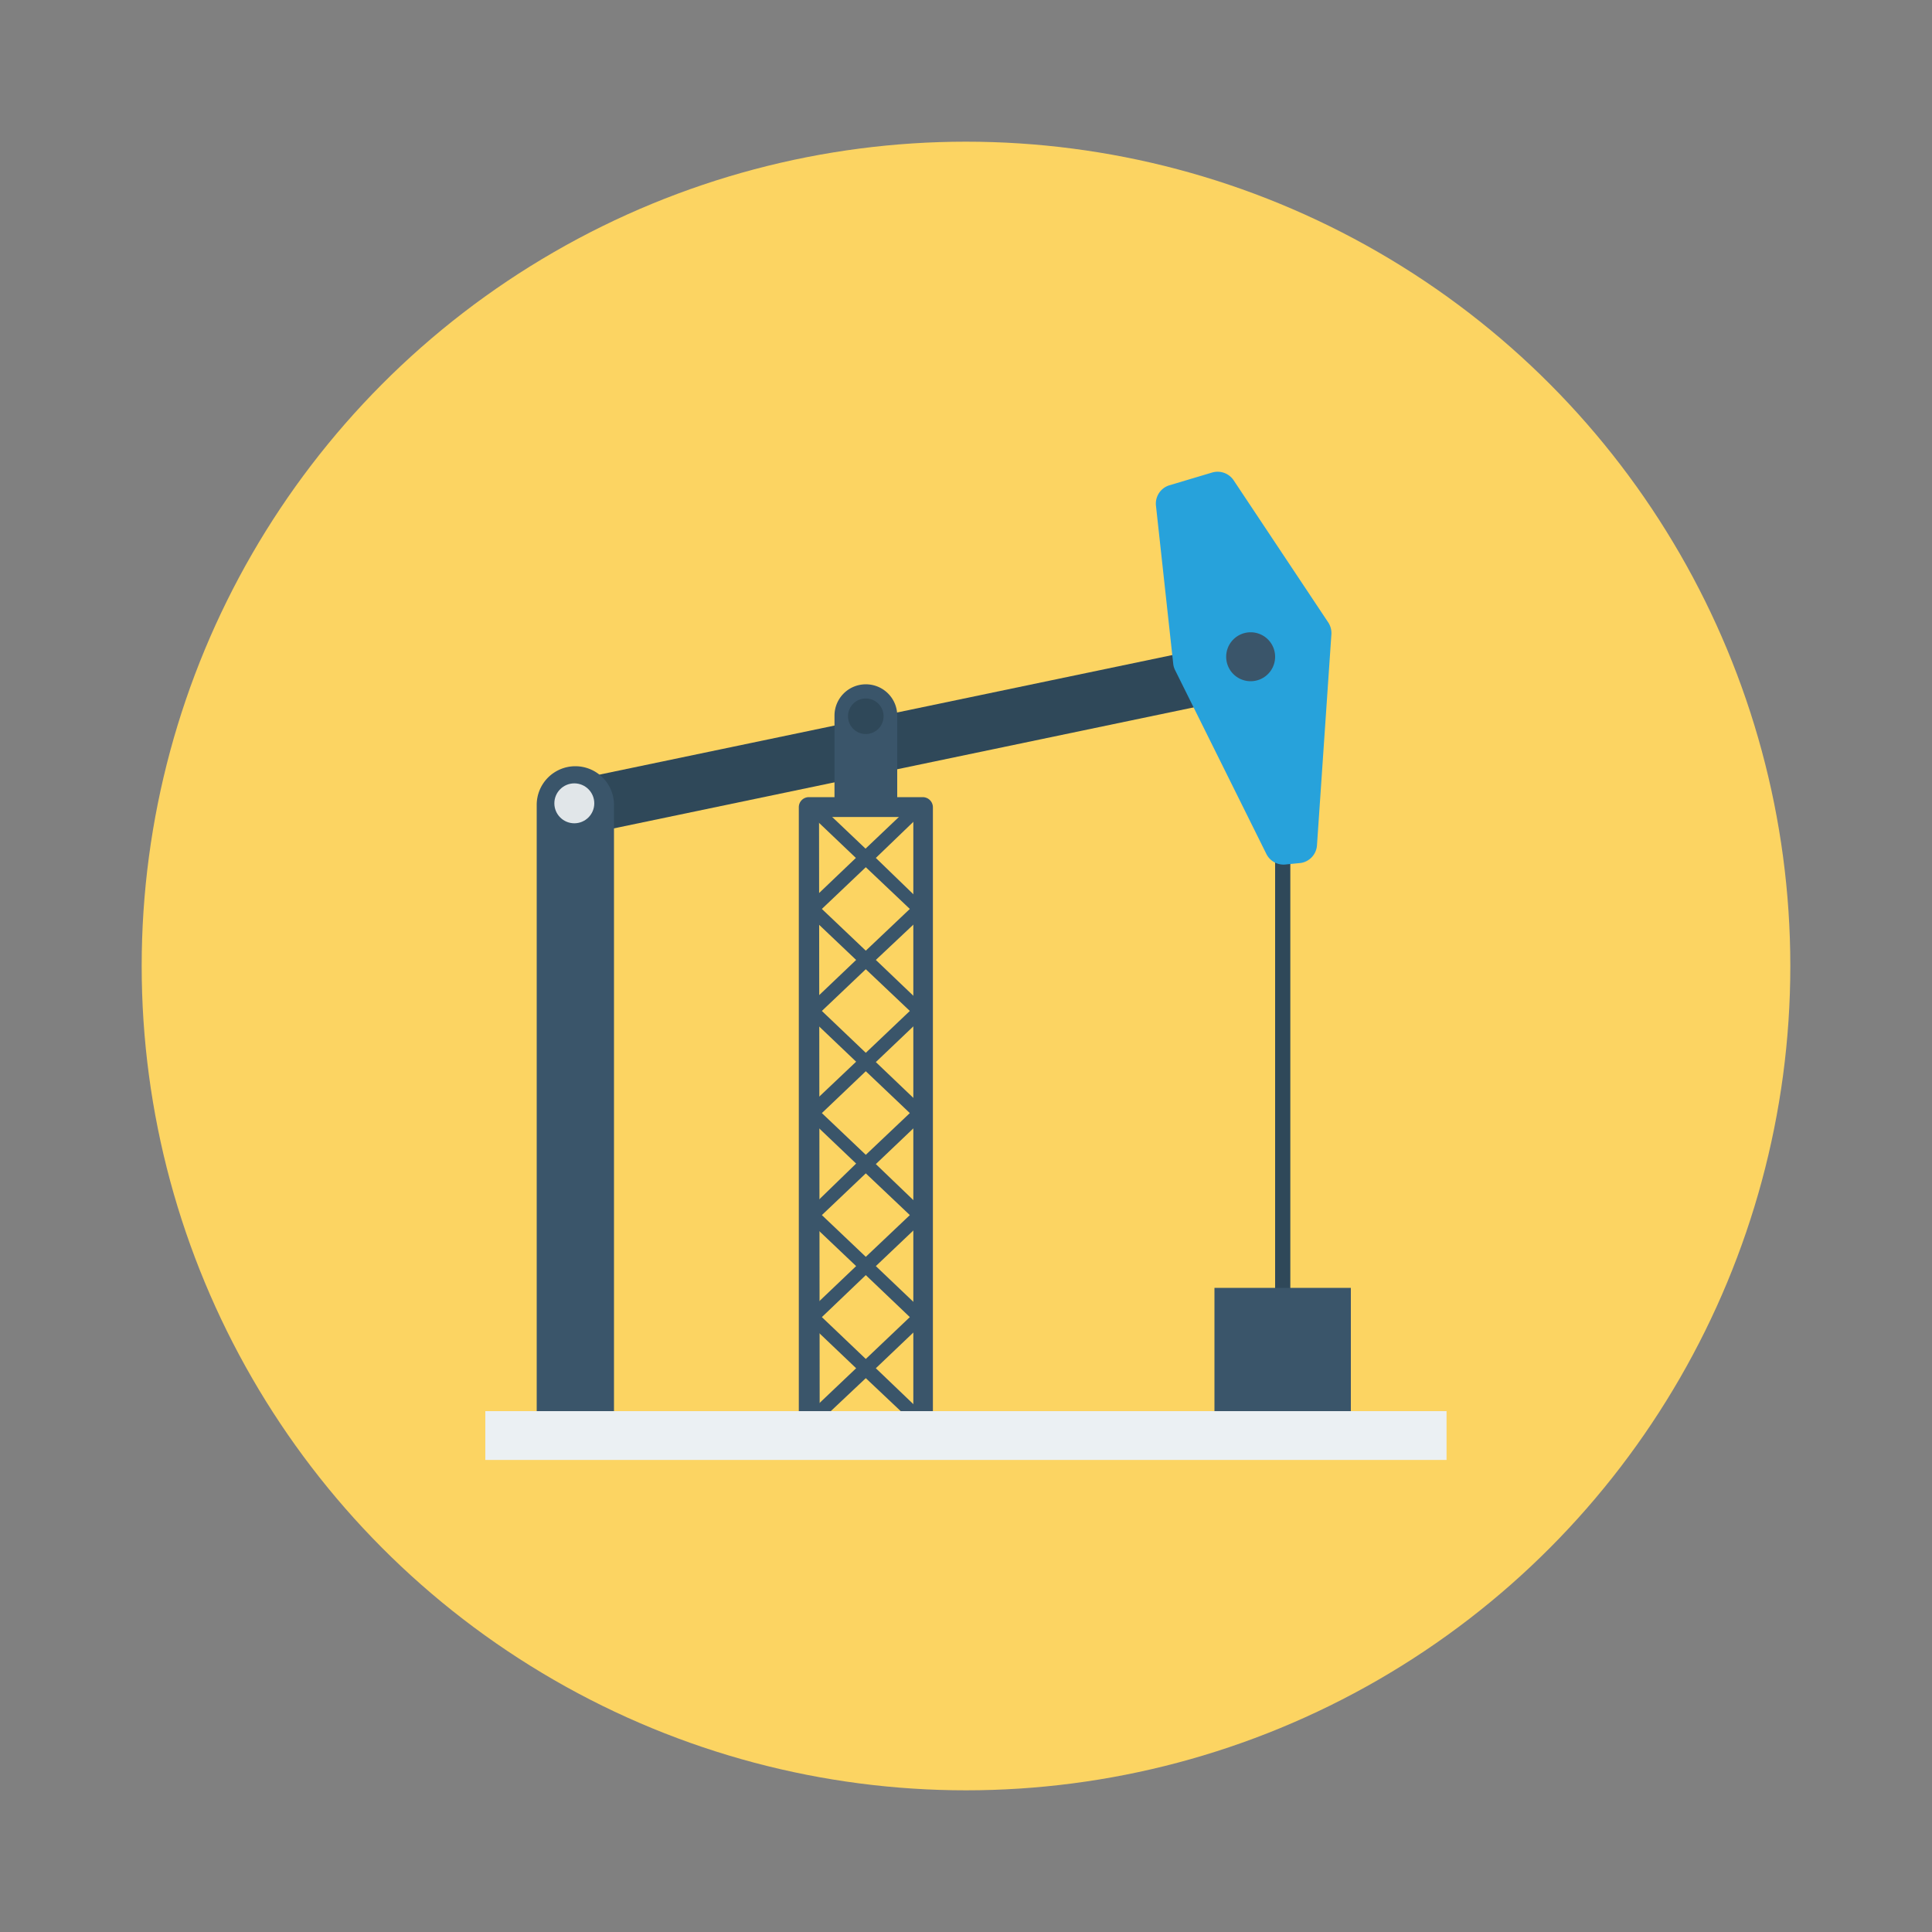 <svg id="Layer_1" height="512" viewBox="0 0 150 150" width="512" xmlns="http://www.w3.org/2000/svg" data-name="Layer 1"><rect x="0" y="0" width="150" height="150" fill="#808080" stroke="none"/><circle cx="75" cy="75" fill="#fcd462" r="64"/><path d="m99 61.86h1.18v48.85h-1.18z" fill="#2f4859"/><path d="m102.6 52.85-58.51 12.21-.8-4.24 58.5-12.21z" fill="#2f4859"/><g fill="#3a556a"><path d="m71.64 111.46h-8.84a.78.78 0 0 1 -.78-.78v-48a.78.78 0 0 1 .78-.79h8.84a.79.79 0 0 1 .79.79v48a.78.78 0 0 1 -.79.78zm-8-1.57h7.27v-46.46h-7.32z"/><path d="m71.92 86.42a.5.5 0 0 0 -.17-.38l-3.75-3.58 3.77-3.59v-.07l.06-.09v-.1-.21-.1l-.06-.09v-.08l-3.77-3.6 3.75-3.53a.51.51 0 0 0 0-.76l-3.75-3.63 3.75-3.61a.51.51 0 0 0 0-.73.52.52 0 0 0 -.74 0l-3.81 3.62-3.81-3.62a.52.52 0 1 0 -.71.75l3.77 3.59-3.75 3.58a.51.51 0 0 0 0 .76l3.77 3.58-3.77 3.59v.08l-.06.09v.1.19.1l.06.09v.07l3.77 3.59-3.77 3.57a.5.5 0 0 0 -.17.38.48.48 0 0 0 .17.37l3.77 3.59-3.77 3.66v.08l-.06.09v.09.2.1l.06.09v.07l3.77 3.58-3.77 3.59a.5.5 0 0 0 -.17.37.5.5 0 0 0 .17.38l3.77 3.59-3.77 3.58a.52.52 0 0 0 0 .74.5.5 0 0 0 .37.16.54.54 0 0 0 .36-.14l3.79-3.57 3.78 3.57a.56.56 0 0 0 .36.14.51.51 0 0 0 .38-.16.52.52 0 0 0 0-.74l-3.74-3.58 3.77-3.59a.5.5 0 0 0 .17-.38.5.5 0 0 0 -.17-.37l-3.77-3.59 3.77-3.58v-.07l.06-.09v-.1-.2-.09l-.06-.09v-.08l-3.77-3.62 3.77-3.59a.48.48 0 0 0 .15-.37zm-8.11-15.85 3.41-3.24 3.42 3.24-3.42 3.24zm0 7.92 3.41-3.24 3.42 3.24-3.42 3.25zm6.83 23.77-3.42 3.25-3.41-3.25 3.41-3.26zm0-7.92-3.42 3.24-3.41-3.24 3.41-3.24zm-3.42-4.68-3.41-3.24 3.41-3.25 3.42 3.25z"/><path d="m67.22 53.13a2.43 2.43 0 0 0 -2.43 2.43v7.38h4.87v-7.38a2.43 2.43 0 0 0 -2.44-2.43z"/></g><path d="m67.22 54.23a1.38 1.38 0 1 0 1.38 1.38 1.38 1.38 0 0 0 -1.38-1.38z" fill="#2f4859"/><path d="m103.1 48.29-7.32-11a1.5 1.5 0 0 0 -1.68-.6l-3.35 1a1.49 1.49 0 0 0 -1 1.58l1.34 12.27a1.39 1.39 0 0 0 .15.5l7.08 14.26a1.49 1.49 0 0 0 1.56.81l1.12-.11a1.49 1.49 0 0 0 1.25-1.37l1.12-16.4a1.51 1.51 0 0 0 -.27-.94z" fill="#27a2db"/><path d="m97.1 49.09a1.9 1.9 0 1 0 1.9 1.91 1.9 1.9 0 0 0 -1.9-1.91z" fill="#3a556a"/><path d="m44.67 59.49a3 3 0 0 0 -3 3v49h6v-49a3 3 0 0 0 -3-3z" fill="#3a556a"/><circle cx="44.59" cy="62.37" fill="#e1e6e9" r="1.55"/><path d="m94.29 99.99h10.59v9.57h-10.59z" fill="#3a556a"/><path d="m37.68 109.56h74.63v3.79h-74.63z" fill="#ebf0f3"/></svg>